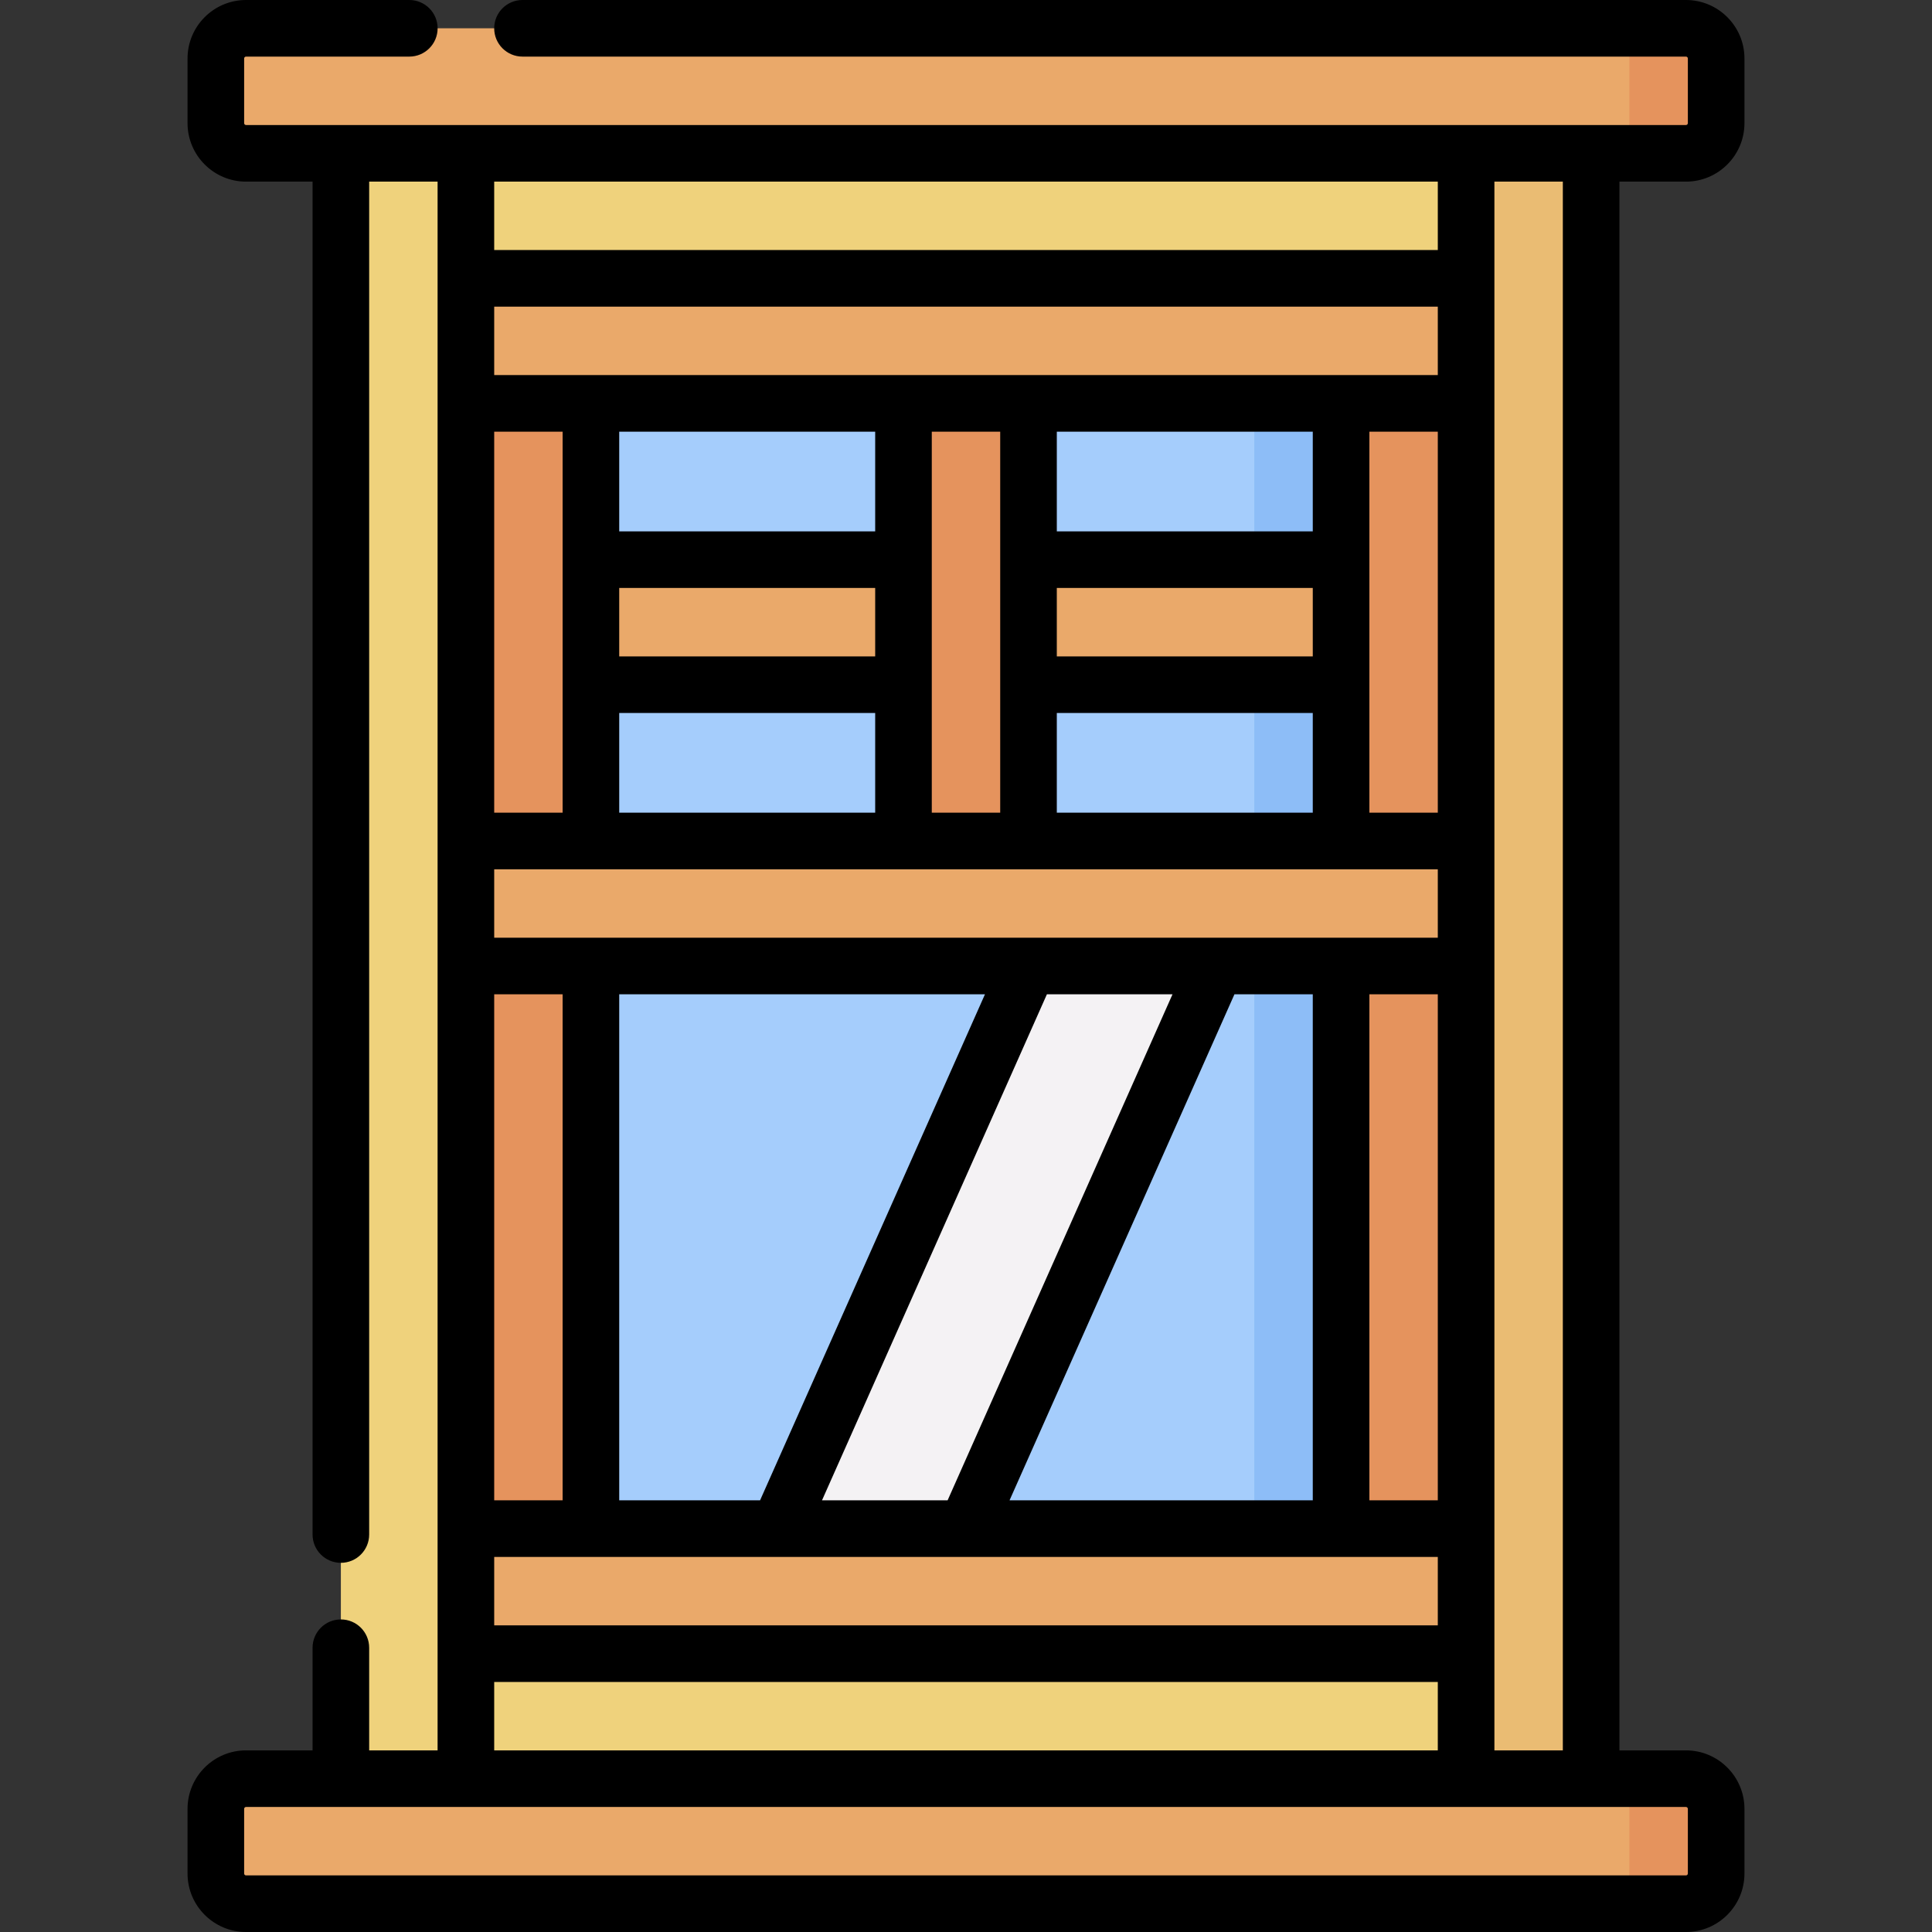 <svg id="Capa_1" enable-background="new 0 0 512 512" height="512" viewBox="0 0 512 512" width="512" xmlns="http://www.w3.org/2000/svg"><rect x="0" y="0" width="512" height="512" fill="#333333" stroke="none"/><g><g><path d="m90.333 33.667h331.333v444.667h-331.333z" fill="#efd27c"/><path d="m392.567 33.667h29.1v445.2h-29.1z" fill="#eabc73"/><path d="m446.8 504.5h-381.6c-4.418 0-8-3.582-8-8v-17.133c0-4.418 3.582-8 8-8h381.6c4.418 0 8 3.582 8 8v17.133c0 4.418-3.582 8-8 8z" fill="#eaa96a"/><path d="m446.8 40.633h-381.6c-4.418 0-8-3.582-8-8v-17.133c0-4.418 3.582-8 8-8h381.6c4.418 0 8 3.582 8 8v17.133c0 4.419-3.582 8-8 8z" fill="#eaa96a"/><g><path d="m150.5 99.5h211v134.5h-211z" fill="#a5cdfc"/><path d="m332.4 99.5h29.1v134.5h-29.1z" fill="#8dbdf7"/><path d="m150.5 251.5h211v161.883h-211z" fill="#a5cdfc"/><path d="m332.4 251.5h29.1v161.883h-29.1z" fill="#8dbdf7"/><path d="m206.3 405.1 66.267-149.1v-4.5h49.7v4.5l-66.267 149.1v4.5h-49.7z" fill="#f4f2f4"/><g fill="#e5935d"><path d="m123.467 251.5h33.133v158.1h-33.133z"/><path d="m123.467 104.5h33.133v120.767h-33.133z"/><path d="m355.4 251.5h33.133v158.1h-33.133z"/><path d="m355.4 104.5h33.133v120.767h-33.133z"/></g><g><path d="m272.567 181.45h82.834l-.001-33.133h-82.833-33.134-82.833v33.133h82.833z" fill="#eaa96a"/><path d="m239.433 104.5h33.133v120.767h-33.133z" fill="#e5935d"/></g><path d="m123.467 222.867h265.067v33.133h-265.067z" fill="#eaa96a"/><path d="m388.533 106.9h-265.066v-25.133c0-4.418 3.582-8 8-8h249.067c4.418 0 8 3.582 8 8v25.133z" fill="#eaa96a"/><path d="m380.533 438.233h-249.066c-4.418 0-8-3.582-8-8v-25.133h265.067v25.133c-.001 4.419-3.582 8-8.001 8z" fill="#eaa96a"/></g><g fill="#e5935d"><path d="m446.8 7.5h-23c4.418 0 8 3.582 8 8v17.133c0 4.418-3.582 8-8 8h23c4.418 0 8-3.582 8-8v-17.133c0-4.418-3.582-8-8-8z"/><path d="m446.8 471.367h-23c4.418 0 8 3.582 8 8v17.133c0 4.418-3.582 8-8 8h23c4.418 0 8-3.582 8-8v-17.133c0-4.419-3.582-8-8-8z"/></g></g><path d="m446.8 48.133c8.547 0 15.5-6.953 15.5-15.5v-17.133c0-8.547-6.953-15.5-15.5-15.5h-308.333c-4.142 0-7.5 3.358-7.5 7.5s3.358 7.5 7.5 7.5h308.333c.275 0 .5.224.5.5v17.133c0 .276-.225.5-.5.5h-381.6c-.276 0-.5-.224-.5-.5v-17.133c0-.276.224-.5.5-.5h43.271c4.142 0 7.5-3.358 7.5-7.5s-3.358-7.5-7.5-7.5h-43.271c-8.547 0-15.5 6.953-15.5 15.5v17.133c0 8.547 6.953 15.5 15.5 15.5h17.633v358.533c0 4.142 3.358 7.5 7.5 7.5s7.5-3.358 7.5-7.5v-358.533h18.133v415.733h-18.133v-27.2c0-4.142-3.358-7.5-7.5-7.5s-7.5 3.358-7.5 7.5v27.2h-17.633c-8.547 0-15.5 6.953-15.5 15.5v17.134c0 8.547 6.953 15.5 15.5 15.5h381.6c8.547 0 15.5-6.953 15.5-15.5v-17.133c0-8.547-6.953-15.5-15.5-15.5h-17.633v-415.734zm-179.26 349.467 59.6-134.1h20.76v134.1zm-49.7 0 59.6-134.1h33.286l-59.6 134.1zm-53.74 0v-134.1h96.926l-59.6 134.1zm-33.133-134.1h18.133v134.1h-18.133zm0-33.133h250.066v18.133h-250.066zm0-115.967h18.133v100.967h-18.133zm100.966 0v26.417h-67.833v-26.417zm115.967 0v26.417h-67.834v-26.417zm33.133 100.967h-18.133v-100.967h18.133zm-100.967 0v-26.417h67.834v26.417zm67.834-41.417h-67.834v-18.133h67.834zm-82.834 41.417h-18.133v-100.967h18.133zm-100.966 0v-26.417h67.833v26.417zm67.833-41.417h-67.833v-18.133h67.833zm130.967 89.55h18.133v134.1h-18.133zm18.133-164.1h-250.066v-18.133h250.066zm-250.066 313.2h250.066v18.133h-250.066zm250.066-364.467v18.133h-250.066v-18.133zm-250.066 397.6h250.066v18.133h-250.066zm316.333 33.634v17.133c0 .276-.225.5-.5.5h-381.6c-.276 0-.5-.224-.5-.5v-17.133c0-.276.224-.5.5-.5h381.6c.275 0 .5.224.5.5zm-33.133-15.5h-18.134v-415.734h18.134z"/></g></svg>